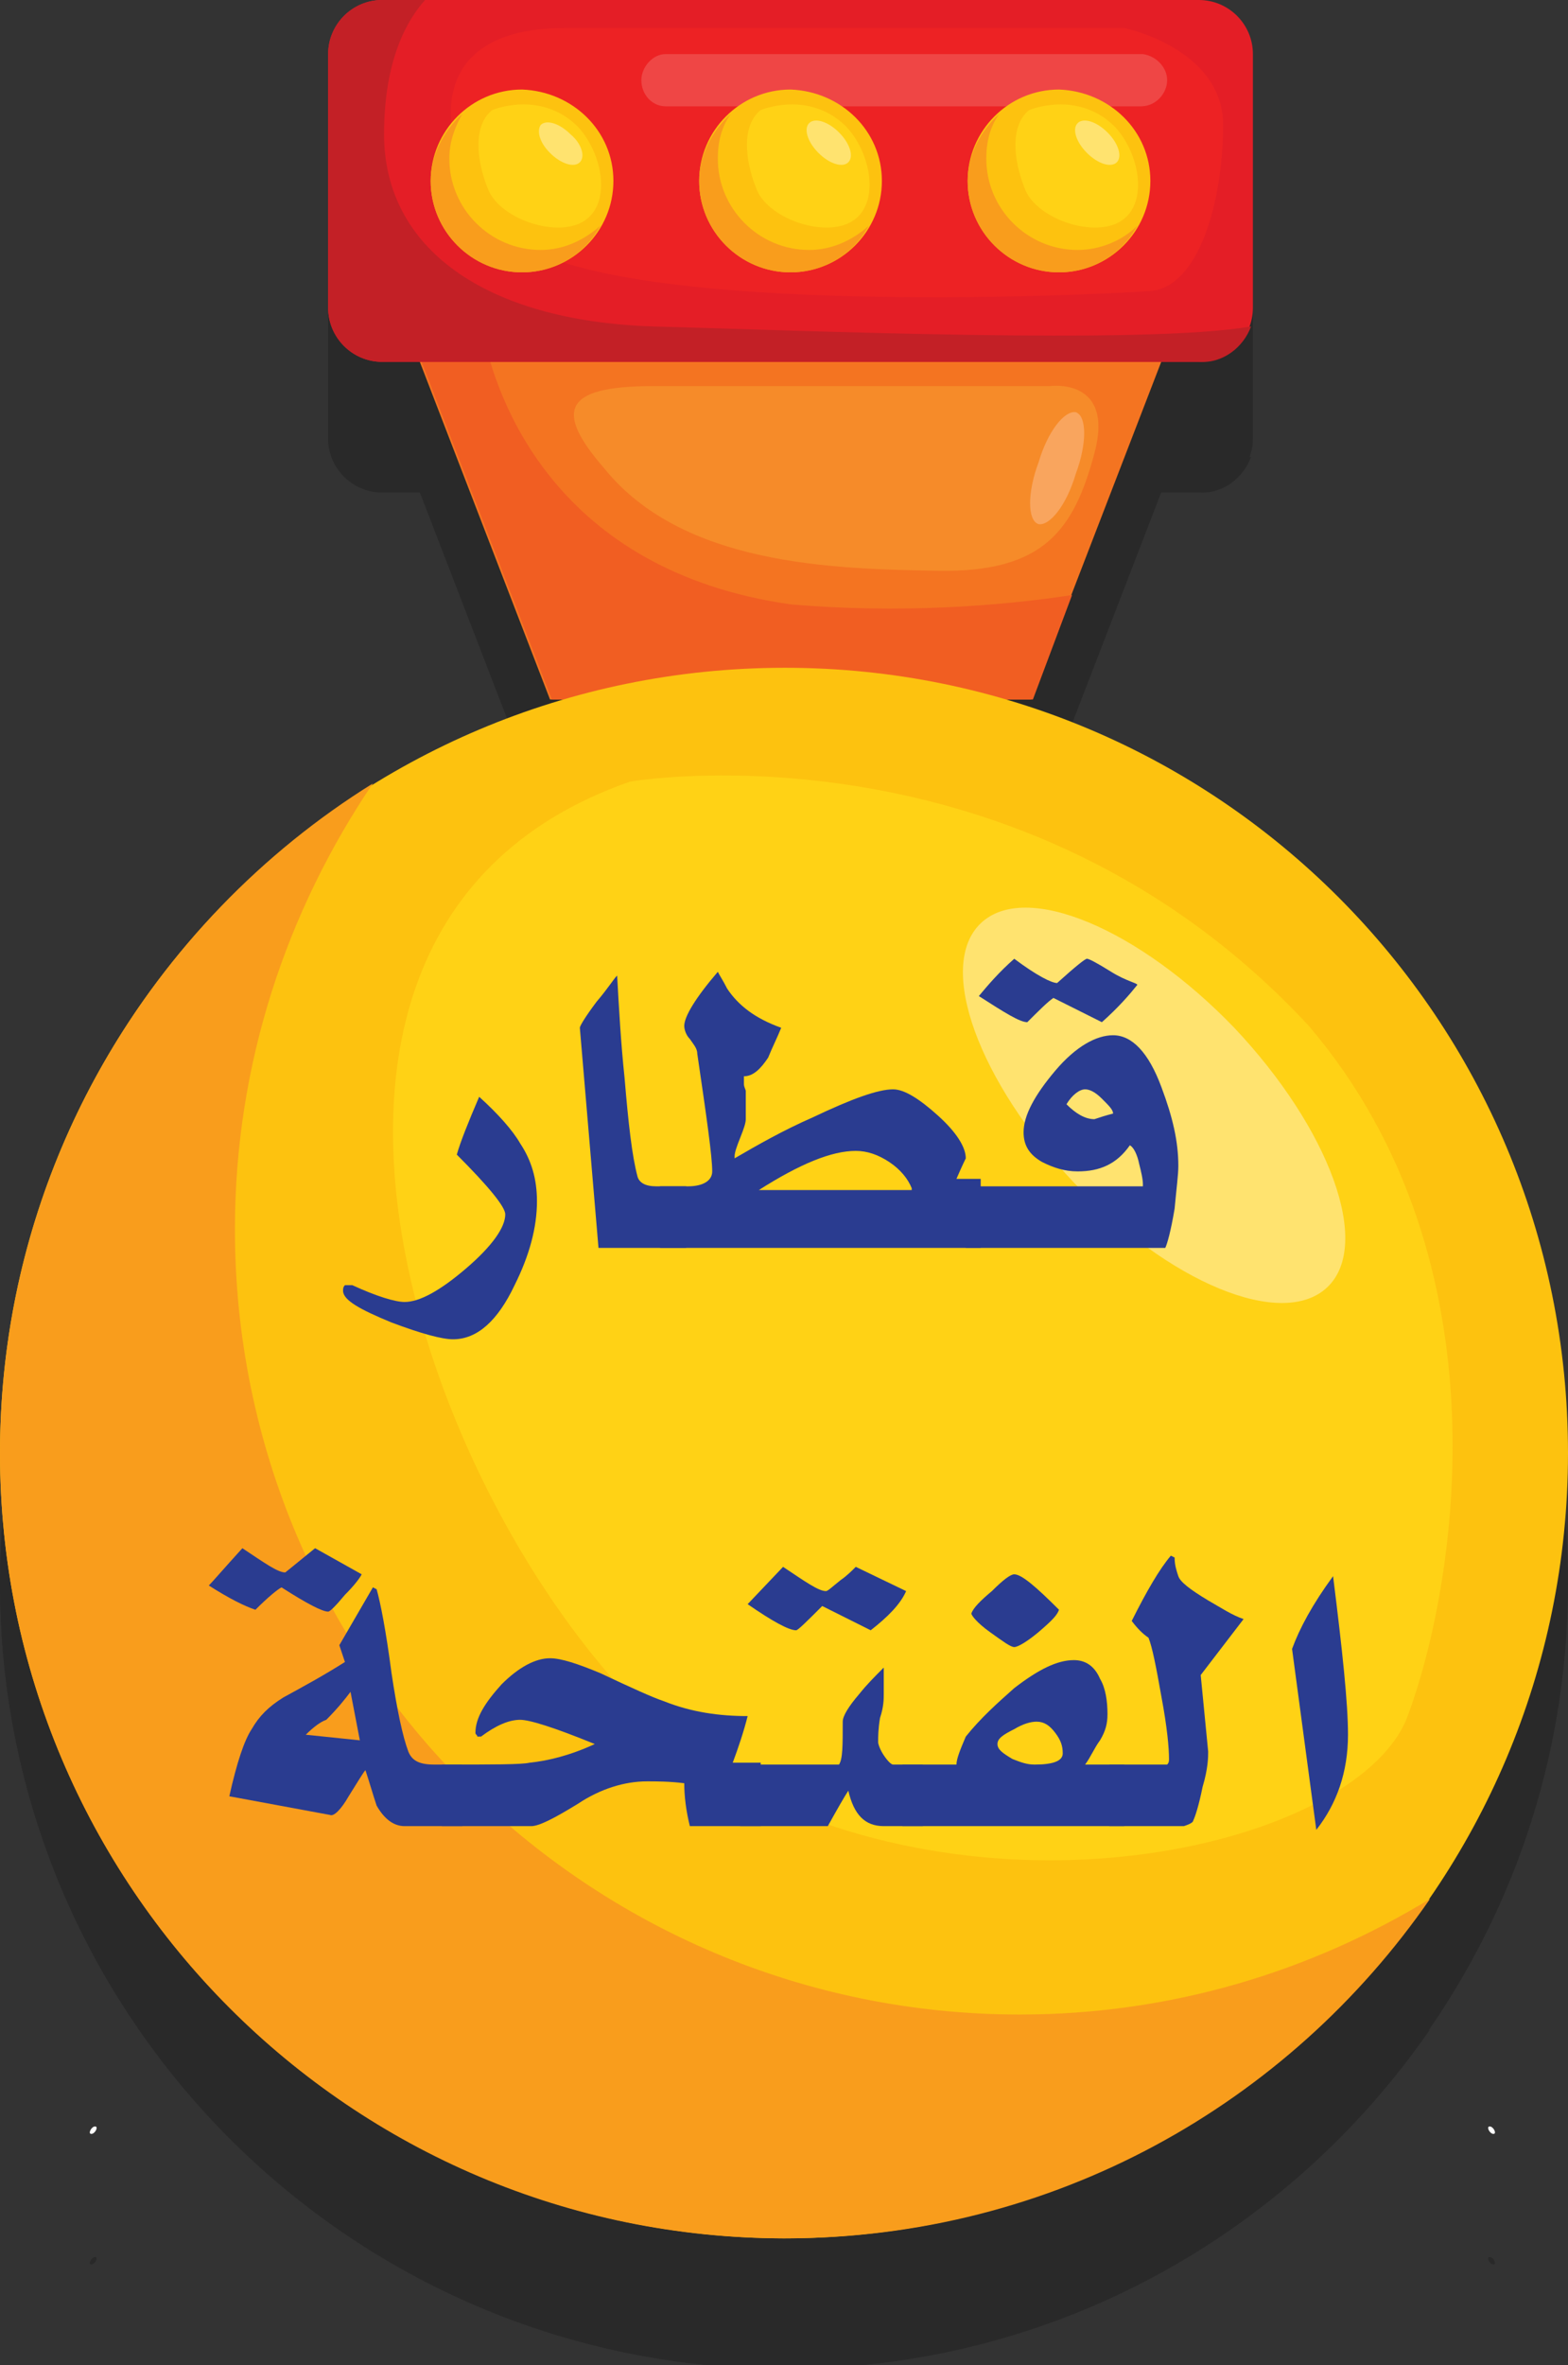 <?xml version="1.0" encoding="utf-8"?>
<!-- Generator: Adobe Illustrator 22.1.0, SVG Export Plug-In . SVG Version: 6.00 Build 0)  -->
<svg version="1.1" id="Layer_1" xmlns="http://www.w3.org/2000/svg" xmlns:xlink="http://www.w3.org/1999/xlink" x="0px" y="0px"
	 viewBox="0 0 84.1 126.8" style="enable-background:new 0 0 84.1 126.8;" xml:space="preserve">
<rect x="0" y="0" width="84.1" height="126.8" fill="#333333" stroke="none"/>
<style type="text/css">
	.st0{opacity:0.19;}
	.st1{fill:#010101;}
	.st2{fill:#F47421;}
	.st3{fill:#F15E22;}
	.st4{fill:#F68B29;}
	.st5{fill:#F9A55E;}
	.st6{fill:#E41E26;}
	.st7{fill:#C32026;}
	.st8{fill:#ED2224;}
	.st9{fill:#EF4645;}
	.st10{fill:#FDC20F;}
	.st11{fill:#F99D1C;}
	.st12{fill:#FFD215;}
	.st13{fill:#FFE36F;}
	.st14{fill:#FFFFFF;}
	.st15{fill:#2A3C90;}
</style>
<g>
	<g>
		<g class="st0">
			<polygon class="st1" points="55.3,44.5 29.5,44.5 21.9,24.8 62.9,24.8 			"/>
			<path class="st1" d="M42.4,39.4c-12.6-1.8-15.8-11-16.5-14.6h-3.9l7.6,19.7h25.8l2.1-5.6C53.6,39.5,48.2,39.9,42.4,39.4z"/>
			<path class="st1" d="M35,27.7h21.3c0,0,3.5-0.5,2.4,3.6c-1.1,4.1-2.7,6.4-8.4,6.3c-5.7-0.1-13.7-0.3-17.9-5.5
				C29.8,29.1,30.1,27.7,35,27.7z"/>
			<path class="st1" d="M57.7,32.4c-0.5,1.7-1.4,2.8-2,2.7c-0.6-0.2-0.6-1.7,0-3.3c0.5-1.7,1.4-2.8,2-2.7
				C58.3,29.3,58.3,30.8,57.7,32.4z"/>
			<path class="st1" d="M67.2,23.5c0,1.6-1.3,2.9-2.9,2.9H20.5c-1.6,0-2.9-1.3-2.9-2.9V9.9c0-1.6,1.3-2.9,2.9-2.9h43.8
				c1.6,0,2.9,1.3,2.9,2.9V23.5z"/>
			<path class="st1" d="M67.1,24.5c-5.7,1-24.4,0.2-32.1,0c-9-0.3-14.4-4.2-14.4-10.3c0-4.1,1.3-6.2,2.2-7.2h-2.3
				c-1.6,0-2.9,1.3-2.9,2.9v13.6c0,1.6,1.3,2.9,2.9,2.9h43.8C65.6,26.5,66.7,25.6,67.1,24.5z"/>
			<path class="st1" d="M30.3,8.5h30c0,0,5.3,1.1,5.3,5.2c0,4.1-1.3,8.7-3.9,8.9c-2.6,0.2-30.5,1.6-34.7-3.3
				C23.9,16.3,21.5,8.5,30.3,8.5z"/>
			<path class="st1" d="M62.6,11.3c0,0.7-0.6,1.4-1.4,1.4H35.7c-0.7,0-1.3-0.6-1.3-1.4l0,0c0-0.7,0.6-1.4,1.3-1.4h25.6
				C62,10,62.6,10.6,62.6,11.3L62.6,11.3z"/>
			<path class="st1" d="M32.9,16.7c0,2.7-2.2,4.9-4.9,4.9c-2.7,0-4.9-2.2-4.9-4.9c0-2.7,2.2-4.9,4.9-4.9
				C30.7,11.9,32.9,14,32.9,16.7z"/>
			<path class="st1" d="M29,20.4c-2.7,0-4.9-2.2-4.9-4.9c0-0.9,0.3-1.7,0.7-2.4c-1,0.9-1.7,2.2-1.7,3.6c0,2.7,2.2,4.9,4.9,4.9
				c1.8,0,3.4-1,4.2-2.5C31.3,19.9,30.2,20.4,29,20.4z"/>
			<path class="st1" d="M26.4,12.9c0,0,2.6-1.1,4.6,0.9c1.3,1.4,1.8,4,0.4,5c-1.4,1-4.5,0-5.2-1.6C25.5,15.5,25.4,13.7,26.4,12.9z"
				/>
			<path class="st1" d="M31.1,15.7c-0.3,0.3-1,0.1-1.6-0.5S28.8,14,29,13.7c0.3-0.3,1-0.1,1.6,0.5C31.2,14.7,31.4,15.4,31.1,15.7z"
				/>
			<path class="st1" d="M47.3,16.7c0,2.7-2.2,4.9-4.9,4.9c-2.7,0-4.9-2.2-4.9-4.9c0-2.7,2.2-4.9,4.9-4.9
				C45.1,11.9,47.3,14,47.3,16.7z"/>
			<path class="st1" d="M43.4,20.4c-2.7,0-4.9-2.2-4.9-4.9c0-0.9,0.2-1.7,0.7-2.4c-1,0.9-1.7,2.2-1.7,3.6c0,2.7,2.2,4.9,4.9,4.9
				c1.8,0,3.4-1,4.2-2.5C45.7,19.9,44.6,20.4,43.4,20.4z"/>
			<path class="st1" d="M40.8,12.9c0,0,2.6-1.1,4.6,0.9c1.3,1.4,1.8,4,0.4,5c-1.4,1-4.5,0-5.2-1.6C39.9,15.5,39.8,13.7,40.8,12.9z"
				/>
			<path class="st1" d="M45.5,15.7c-0.3,0.3-1,0.1-1.6-0.5c-0.6-0.6-0.8-1.3-0.5-1.6c0.3-0.3,1-0.1,1.6,0.5
				C45.6,14.7,45.8,15.4,45.5,15.7z"/>
			<path class="st1" d="M61.7,16.7c0,2.7-2.2,4.9-4.9,4.9c-2.7,0-4.9-2.2-4.9-4.9c0-2.7,2.2-4.9,4.9-4.9
				C59.5,11.9,61.7,14,61.7,16.7z"/>
			<path class="st1" d="M57.8,20.4c-2.7,0-4.9-2.2-4.9-4.9c0-0.9,0.2-1.7,0.7-2.4c-1,0.9-1.7,2.2-1.7,3.6c0,2.7,2.2,4.9,4.9,4.9
				c1.8,0,3.4-1,4.2-2.5C60.2,19.9,59,20.4,57.8,20.4z"/>
			<path class="st1" d="M55.2,12.9c0,0,2.6-1.1,4.6,0.9c1.3,1.4,1.8,4,0.4,5c-1.4,1-4.5,0-5.2-1.6C54.3,15.5,54.2,13.7,55.2,12.9z"
				/>
			<path class="st1" d="M59.9,15.7c-0.3,0.3-1,0.1-1.6-0.5c-0.6-0.6-0.8-1.3-0.5-1.6c0.3-0.3,1-0.1,1.6,0.5
				C60,14.7,60.2,15.4,59.9,15.7z"/>
			<path class="st1" d="M84.1,84.9c0,23.2-18.8,42.1-42.1,42.1C18.8,126.9,0,108.1,0,84.9c0-23.2,18.8-42.1,42.1-42.1
				C65.3,42.8,84.1,61.6,84.1,84.9z"/>
			<path class="st1" d="M54.7,115c-23.2,0-42.1-18.8-42.1-42.1c0-8.9,2.8-17.1,7.4-23.9C8.1,56.4,0,69.7,0,84.9
				c0,23.2,18.8,42.1,42.1,42.1c14.4,0,27-7.2,34.6-18.2C70.3,112.7,62.8,115,54.7,115z"/>
			<path class="st1" d="M33.8,48.9c0,0,20.9-3.6,36.4,13.1c10.9,12.8,7.8,30.3,5.3,37c-2.5,6.7-21.1,11.4-35.6,3.9
				C25.5,95.3,9.1,57.5,33.8,48.9z"/>
			<path class="st1" d="M71.2,76c-2.4,2.3-8.5-0.2-13.6-5.6c-5.1-5.4-7.4-11.6-5-13.9c2.4-2.3,8.5,0.3,13.6,5.6
				C71.3,67.5,73.6,73.7,71.2,76z"/>
			<path class="st1" d="M5.1,121c-0.2,0-0.4,0.4-0.2,0.4C5.1,121.4,5.3,121,5.1,121z"/>
			<path class="st1" d="M79.9,121c0.2,0,0.4,0.4,0.2,0.4C79.9,121.4,79.7,121,79.9,121z"/>
		</g>
		<g>
			<g>
				<g>
					<g>
						<polygon class="st2" points="55.3,37.5 29.5,37.5 21.9,17.8 62.9,17.8 						"/>
						<path class="st3" d="M42.4,32.4c-12.6-1.8-15.8-11-16.5-14.6h-3.9l7.6,19.7h25.8l2.1-5.6C53.6,32.5,48.2,32.9,42.4,32.4z"/>
						<path class="st4" d="M35,20.7h21.3c0,0,3.5-0.5,2.4,3.6c-1.1,4.1-2.7,6.4-8.4,6.3c-5.7-0.1-13.7-0.3-17.9-5.5
							C29.8,22.1,30.1,20.7,35,20.7z"/>
						<path class="st5" d="M57.7,25.4c-0.5,1.7-1.4,2.8-2,2.7c-0.6-0.2-0.6-1.7,0-3.3c0.5-1.7,1.4-2.8,2-2.7
							C58.3,22.3,58.3,23.8,57.7,25.4z"/>
					</g>
					<g>
						<path class="st6" d="M67.2,16.5c0,1.6-1.3,2.9-2.9,2.9H20.5c-1.6,0-2.9-1.3-2.9-2.9V2.9c0-1.6,1.3-2.9,2.9-2.9h43.8
							c1.6,0,2.9,1.3,2.9,2.9V16.5z"/>
						<path class="st7" d="M67.1,17.5c-5.7,1-24.4,0.2-32.1,0c-9-0.3-14.4-4.2-14.4-10.3c0-4.1,1.3-6.2,2.2-7.2h-2.3
							c-1.6,0-2.9,1.3-2.9,2.9v13.6c0,1.6,1.3,2.9,2.9,2.9h43.8C65.6,19.5,66.7,18.6,67.1,17.5z"/>
						<path class="st8" d="M30.3,1.5h30c0,0,5.3,1.1,5.3,5.2c0,4.1-1.3,8.7-3.9,8.9c-2.6,0.2-30.5,1.6-34.7-3.3
							C23.9,9.3,21.5,1.5,30.3,1.5z"/>
						<path class="st9" d="M62.6,4.3c0,0.7-0.6,1.4-1.4,1.4H35.7c-0.7,0-1.3-0.6-1.3-1.4l0,0c0-0.7,0.6-1.4,1.3-1.4h25.6
							C62,3,62.6,3.6,62.6,4.3L62.6,4.3z"/>
						<g>
							<g>
								<path class="st10" d="M32.9,9.7c0,2.7-2.2,4.9-4.9,4.9c-2.7,0-4.9-2.2-4.9-4.9c0-2.7,2.2-4.9,4.9-4.9
									C30.7,4.9,32.9,7,32.9,9.7z"/>
								<path class="st11" d="M29,13.4c-2.7,0-4.9-2.2-4.9-4.9c0-0.9,0.3-1.7,0.7-2.4c-1,0.9-1.7,2.2-1.7,3.6c0,2.7,2.2,4.9,4.9,4.9
									c1.8,0,3.4-1,4.2-2.5C31.3,12.9,30.2,13.4,29,13.4z"/>
								<path class="st12" d="M26.4,5.9c0,0,2.6-1.1,4.6,0.9c1.3,1.4,1.8,4,0.4,5c-1.4,1-4.5,0-5.2-1.6C25.5,8.5,25.4,6.7,26.4,5.9z
									"/>
								<path class="st13" d="M31.1,8.7c-0.3,0.3-1,0.1-1.6-0.5S28.8,7,29,6.7c0.3-0.3,1-0.1,1.6,0.5C31.2,7.7,31.4,8.4,31.1,8.7z"
									/>
							</g>
							<g>
								<path class="st10" d="M47.3,9.7c0,2.7-2.2,4.9-4.9,4.9c-2.7,0-4.9-2.2-4.9-4.9c0-2.7,2.2-4.9,4.9-4.9
									C45.1,4.9,47.3,7,47.3,9.7z"/>
								<path class="st11" d="M43.4,13.4c-2.7,0-4.9-2.2-4.9-4.9c0-0.9,0.2-1.7,0.7-2.4c-1,0.9-1.7,2.2-1.7,3.6
									c0,2.7,2.2,4.9,4.9,4.9c1.8,0,3.4-1,4.2-2.5C45.7,12.9,44.6,13.4,43.4,13.4z"/>
								<path class="st12" d="M40.8,5.9c0,0,2.6-1.1,4.6,0.9c1.3,1.4,1.8,4,0.4,5c-1.4,1-4.5,0-5.2-1.6C39.9,8.5,39.8,6.7,40.8,5.9z
									"/>
								<path class="st13" d="M45.5,8.7c-0.3,0.3-1,0.1-1.6-0.5c-0.6-0.6-0.8-1.3-0.5-1.6c0.3-0.3,1-0.1,1.6,0.5
									C45.6,7.7,45.8,8.4,45.5,8.7z"/>
							</g>
							<g>
								<path class="st10" d="M61.7,9.7c0,2.7-2.2,4.9-4.9,4.9c-2.7,0-4.9-2.2-4.9-4.9c0-2.7,2.2-4.9,4.9-4.9
									C59.5,4.9,61.7,7,61.7,9.7z"/>
								<path class="st11" d="M57.8,13.4c-2.7,0-4.9-2.2-4.9-4.9c0-0.9,0.2-1.7,0.7-2.4c-1,0.9-1.7,2.2-1.7,3.6
									c0,2.7,2.2,4.9,4.9,4.9c1.8,0,3.4-1,4.2-2.5C60.2,12.9,59,13.4,57.8,13.4z"/>
								<path class="st12" d="M55.2,5.9c0,0,2.6-1.1,4.6,0.9c1.3,1.4,1.8,4,0.4,5c-1.4,1-4.5,0-5.2-1.6C54.3,8.5,54.2,6.7,55.2,5.9z
									"/>
								<path class="st13" d="M59.9,8.7c-0.3,0.3-1,0.1-1.6-0.5c-0.6-0.6-0.8-1.3-0.5-1.6c0.3-0.3,1-0.1,1.6,0.5
									C60,7.7,60.2,8.4,59.9,8.7z"/>
							</g>
						</g>
					</g>
					<path class="st10" d="M84.1,77.9c0,23.2-18.8,42.1-42.1,42.1C18.8,119.9,0,101.1,0,77.9c0-23.2,18.8-42.1,42.1-42.1
						C65.3,35.8,84.1,54.6,84.1,77.9z"/>
					<path class="st11" d="M54.7,108c-23.2,0-42.1-18.8-42.1-42.1c0-8.9,2.8-17.1,7.4-23.9C8.1,49.4,0,62.7,0,77.9
						c0,23.2,18.8,42.1,42.1,42.1c14.4,0,27-7.2,34.6-18.2C70.3,105.7,62.8,108,54.7,108z"/>
					<path class="st12" d="M33.8,41.9c0,0,20.9-3.6,36.4,13.1c10.9,12.8,7.8,30.3,5.3,37c-2.5,6.7-21.1,11.4-35.6,3.9
						C25.5,88.3,9.1,50.5,33.8,41.9z"/>
					<path class="st13" d="M71.2,69c-2.4,2.3-8.5-0.2-13.6-5.6c-5.1-5.4-7.4-11.6-5-13.9c2.4-2.3,8.5,0.3,13.6,5.6
						C71.3,60.5,73.6,66.7,71.2,69z"/>
				</g>
				<g>
					<g>
						<g>
							<path class="st14" d="M5.1,114c-0.2,0-0.4,0.4-0.2,0.4C5.1,114.4,5.3,114,5.1,114z"/>
						</g>
					</g>
					<g>
						<g>
							<path class="st14" d="M79.9,114c0.2,0,0.4,0.4,0.2,0.4C79.9,114.4,79.7,114,79.9,114z"/>
						</g>
					</g>
				</g>
			</g>
		</g>
	</g>
	<g>
		<g>
			<path class="st15" d="M28.8,64.4c0,1.4-0.4,2.9-1.2,4.5c-0.9,1.9-2,2.9-3.3,2.9c-0.6,0-1.7-0.3-3.3-0.9c-1.7-0.7-2.6-1.2-2.6-1.7
				c0-0.1,0-0.2,0.1-0.3h0.4c1.3,0.6,2.3,0.9,2.8,0.9c0.8,0,1.9-0.6,3.3-1.8c1.4-1.2,2.1-2.2,2.1-2.9c0-0.4-0.9-1.5-2.6-3.2
				c0.2-0.7,0.6-1.7,1.2-3.1c1,0.9,1.8,1.8,2.2,2.5C28.5,62.2,28.8,63.2,28.8,64.4z"/>
			<path class="st15" d="M36.7,66.9h-4.6l-1-11.8c0-0.1,0.3-0.6,0.9-1.4c0.6-0.7,0.9-1.2,1.1-1.4c0.1,1.8,0.2,3.6,0.4,5.5
				c0.2,2.4,0.4,4.2,0.7,5.3c0.1,0.3,0.4,0.5,1,0.5h1.6V66.9z"/>
			<path class="st15" d="M52.6,66.9H35.4v-3.3h1.5c0.8,0,1.3-0.3,1.3-0.8c0-0.8-0.3-2.9-0.8-6.3c0-0.3-0.2-0.5-0.4-0.8
				c-0.2-0.2-0.3-0.5-0.3-0.7c0-0.5,0.6-1.5,1.8-2.9c0.1,0.2,0.3,0.5,0.5,0.9c0.6,0.9,1.5,1.6,2.9,2.1c-0.2,0.5-0.5,1.1-0.7,1.6
				c-0.4,0.6-0.8,1-1.3,1c0,0.1,0,0.3,0,0.4c0,0.2,0.1,0.3,0.1,0.4v1.5c0,0.2-0.1,0.5-0.3,1c-0.2,0.5-0.3,0.8-0.3,1v0.1
				c1.2-0.7,2.6-1.5,4.2-2.2c2.1-1,3.5-1.5,4.3-1.5c0.6,0,1.4,0.5,2.4,1.4c1,0.9,1.5,1.7,1.5,2.3c0,0-0.2,0.4-0.5,1.1h1.3V66.9z
				 M48.9,63.7c-0.2-0.5-0.6-1-1.2-1.4c-0.6-0.4-1.2-0.6-1.8-0.6c-1.3,0-3,0.7-5.2,2.1H48.9z"/>
			<path class="st15" d="M63.2,62.5c0,0.5-0.1,1.2-0.2,2.3c-0.2,1.2-0.4,1.9-0.5,2.1H51.8v-3.3h9.5c0,0,0,0,0,0v-0.1
				c0-0.3-0.1-0.7-0.2-1.1c-0.1-0.5-0.3-0.9-0.5-1c-0.7,1-1.6,1.4-2.8,1.4c-0.7,0-1.3-0.2-1.9-0.5c-0.7-0.4-1-0.9-1-1.6
				c0-0.9,0.6-2,1.7-3.3c1.1-1.3,2.2-1.9,3.1-1.9c1,0,1.9,0.9,2.6,2.8C62.9,59.9,63.2,61.2,63.2,62.5z M61,52.8
				c-0.4,0.5-1,1.2-1.9,2l-2.6-1.3c-0.3,0.2-0.8,0.7-1.4,1.3c-0.4,0-1.2-0.5-2.6-1.4c0.5-0.6,1.1-1.3,1.9-2c1.2,0.9,2,1.3,2.3,1.3
				c1-0.9,1.5-1.3,1.6-1.3c0.1,0,0.5,0.2,1.3,0.7S61,52.7,61,52.8z M59.7,59.7c0-0.2-0.2-0.4-0.6-0.8c-0.4-0.4-0.7-0.5-0.9-0.5
				c-0.3,0-0.7,0.3-1,0.8c0.5,0.5,1,0.8,1.5,0.8C59,59.9,59.3,59.8,59.7,59.7z"/>
			<path class="st15" d="M19.4,84.4c-0.1,0.2-0.4,0.6-0.9,1.1c-0.5,0.6-0.8,0.9-0.9,0.9c-0.3,0-1.1-0.4-2.5-1.3
				c-0.2,0.1-0.7,0.5-1.4,1.2c-0.6-0.2-1.4-0.6-2.5-1.3c0.2-0.2,0.8-0.9,1.8-2c1.2,0.8,1.9,1.3,2.3,1.3c0,0,0.5-0.4,1.6-1.3
				L19.4,84.4z M24.8,97.9h-3.1c-0.6,0-1.1-0.4-1.5-1.1c-0.2-0.6-0.4-1.3-0.6-1.9c-0.1,0.1-0.4,0.6-0.9,1.4c-0.4,0.7-0.8,1.1-1,1
				l-5.4-1c0.4-1.8,0.8-3,1.2-3.6c0.4-0.7,0.9-1.2,1.7-1.7c1.1-0.6,2.2-1.2,3.3-1.9c-0.1-0.3-0.2-0.6-0.3-0.9l1.8-3.1l0.2,0.1
				c0.2,0.7,0.5,2.2,0.8,4.5c0.3,2,0.6,3.4,0.9,4.2c0.2,0.5,0.6,0.7,1.4,0.7h1.5V97.9z M19.3,93.3l-0.5-2.6
				c-0.3,0.4-0.7,0.9-1.3,1.5c-0.3,0.1-0.7,0.4-1.1,0.8L19.3,93.3z"/>
			<path class="st15" d="M40.8,94.6v3.3H37c-0.2-0.8-0.3-1.6-0.3-2.3c-0.8-0.1-1.5-0.1-2-0.1c-1.2,0-2.5,0.4-3.7,1.2
				c-1.3,0.8-2.1,1.2-2.5,1.2h-4.8v-3.3c2.7,0,4.3,0,4.7-0.1c1-0.1,2.2-0.4,3.5-1c-2.2-0.9-3.5-1.3-4-1.3c-0.6,0-1.3,0.3-2.1,0.9
				h-0.2c0-0.1-0.1-0.1-0.1-0.2c0-0.8,0.5-1.6,1.4-2.6c0.9-0.9,1.8-1.4,2.6-1.4c0.6,0,1.5,0.3,2.7,0.8c1.7,0.8,2.8,1.3,3.4,1.5
				c1.5,0.6,3,0.8,4.5,0.8c-0.2,0.8-0.5,1.7-0.8,2.5H40.8z"/>
			<path class="st15" d="M49.5,97.9h-2.1c-1,0-1.6-0.6-1.9-1.9c-0.2,0.3-0.6,1-1.1,1.9h-4.7v-3.3H45c0.2-0.3,0.2-1,0.2-2.3
				c0-0.3,0.3-0.8,0.9-1.5c0.4-0.5,0.8-0.9,1.3-1.4v1.4c0,0.3,0,0.7-0.2,1.3c-0.1,0.6-0.1,1-0.1,1.3c0,0.1,0.1,0.4,0.3,0.7
				c0.2,0.3,0.4,0.5,0.5,0.5h1.6V97.9z M48.6,85.3c-0.3,0.7-1,1.4-1.9,2.1l-2.6-1.3c-0.8,0.8-1.3,1.3-1.4,1.3
				c-0.4,0-1.3-0.5-2.6-1.4l1.9-2c1.2,0.8,1.9,1.3,2.3,1.3c0.1,0,0.3-0.2,0.8-0.6c0.3-0.2,0.6-0.5,0.8-0.7L48.6,85.3z"/>
			<path class="st15" d="M60.4,97.9h-12v-3.3h2.9c0-0.3,0.2-0.8,0.5-1.5c0.8-1,1.7-1.8,2.6-2.6c1.3-1,2.3-1.5,3.2-1.5
				c0.6,0,1.1,0.3,1.4,1c0.3,0.5,0.4,1.2,0.4,1.9c0,0.5-0.1,0.9-0.4,1.4c-0.3,0.4-0.5,0.9-0.8,1.3h2.1V97.9z M56.8,86.3
				c-0.1,0.3-0.4,0.6-1.1,1.2c-0.6,0.5-1.1,0.8-1.3,0.8c-0.2,0-0.6-0.3-1.3-0.8c-0.7-0.5-1-0.9-1-1c0.1-0.3,0.5-0.7,1.1-1.2
				c0.6-0.6,1-0.9,1.2-0.9C54.8,84.4,55.6,85.1,56.8,86.3z M57,94c0-0.4-0.1-0.7-0.4-1.1c-0.3-0.4-0.6-0.6-1-0.6
				c-0.3,0-0.7,0.1-1.2,0.4c-0.6,0.3-0.9,0.5-0.9,0.8c0,0.3,0.3,0.5,0.8,0.8c0.5,0.2,0.8,0.3,1.2,0.3C56.5,94.6,57,94.4,57,94z"/>
			<path class="st15" d="M66.7,86.8l-2.3,3l0.4,4.1c0,0.3,0,0.9-0.3,1.9c-0.2,1-0.4,1.6-0.5,1.8c0,0.1-0.2,0.2-0.5,0.3h-4v-3.3h3.1
				c0.1-0.1,0.1-0.2,0.1-0.3c0-0.6-0.1-1.7-0.4-3.3c-0.3-1.7-0.5-2.7-0.7-3.2c-0.3-0.2-0.6-0.5-0.9-0.9c0.8-1.6,1.5-2.8,2.1-3.5
				l0.2,0.1c0,0.4,0.1,0.7,0.2,1c0.1,0.3,0.6,0.7,1.6,1.3C65.5,86.2,66.1,86.6,66.7,86.8z"/>
			<path class="st15" d="M72.3,93c0,2-0.6,3.7-1.7,5.1l-1.3-9.7c0.4-1.1,1.1-2.4,2.2-3.9C72,88.5,72.3,91.3,72.3,93z"/>
		</g>
	</g>
</g>
</svg>
